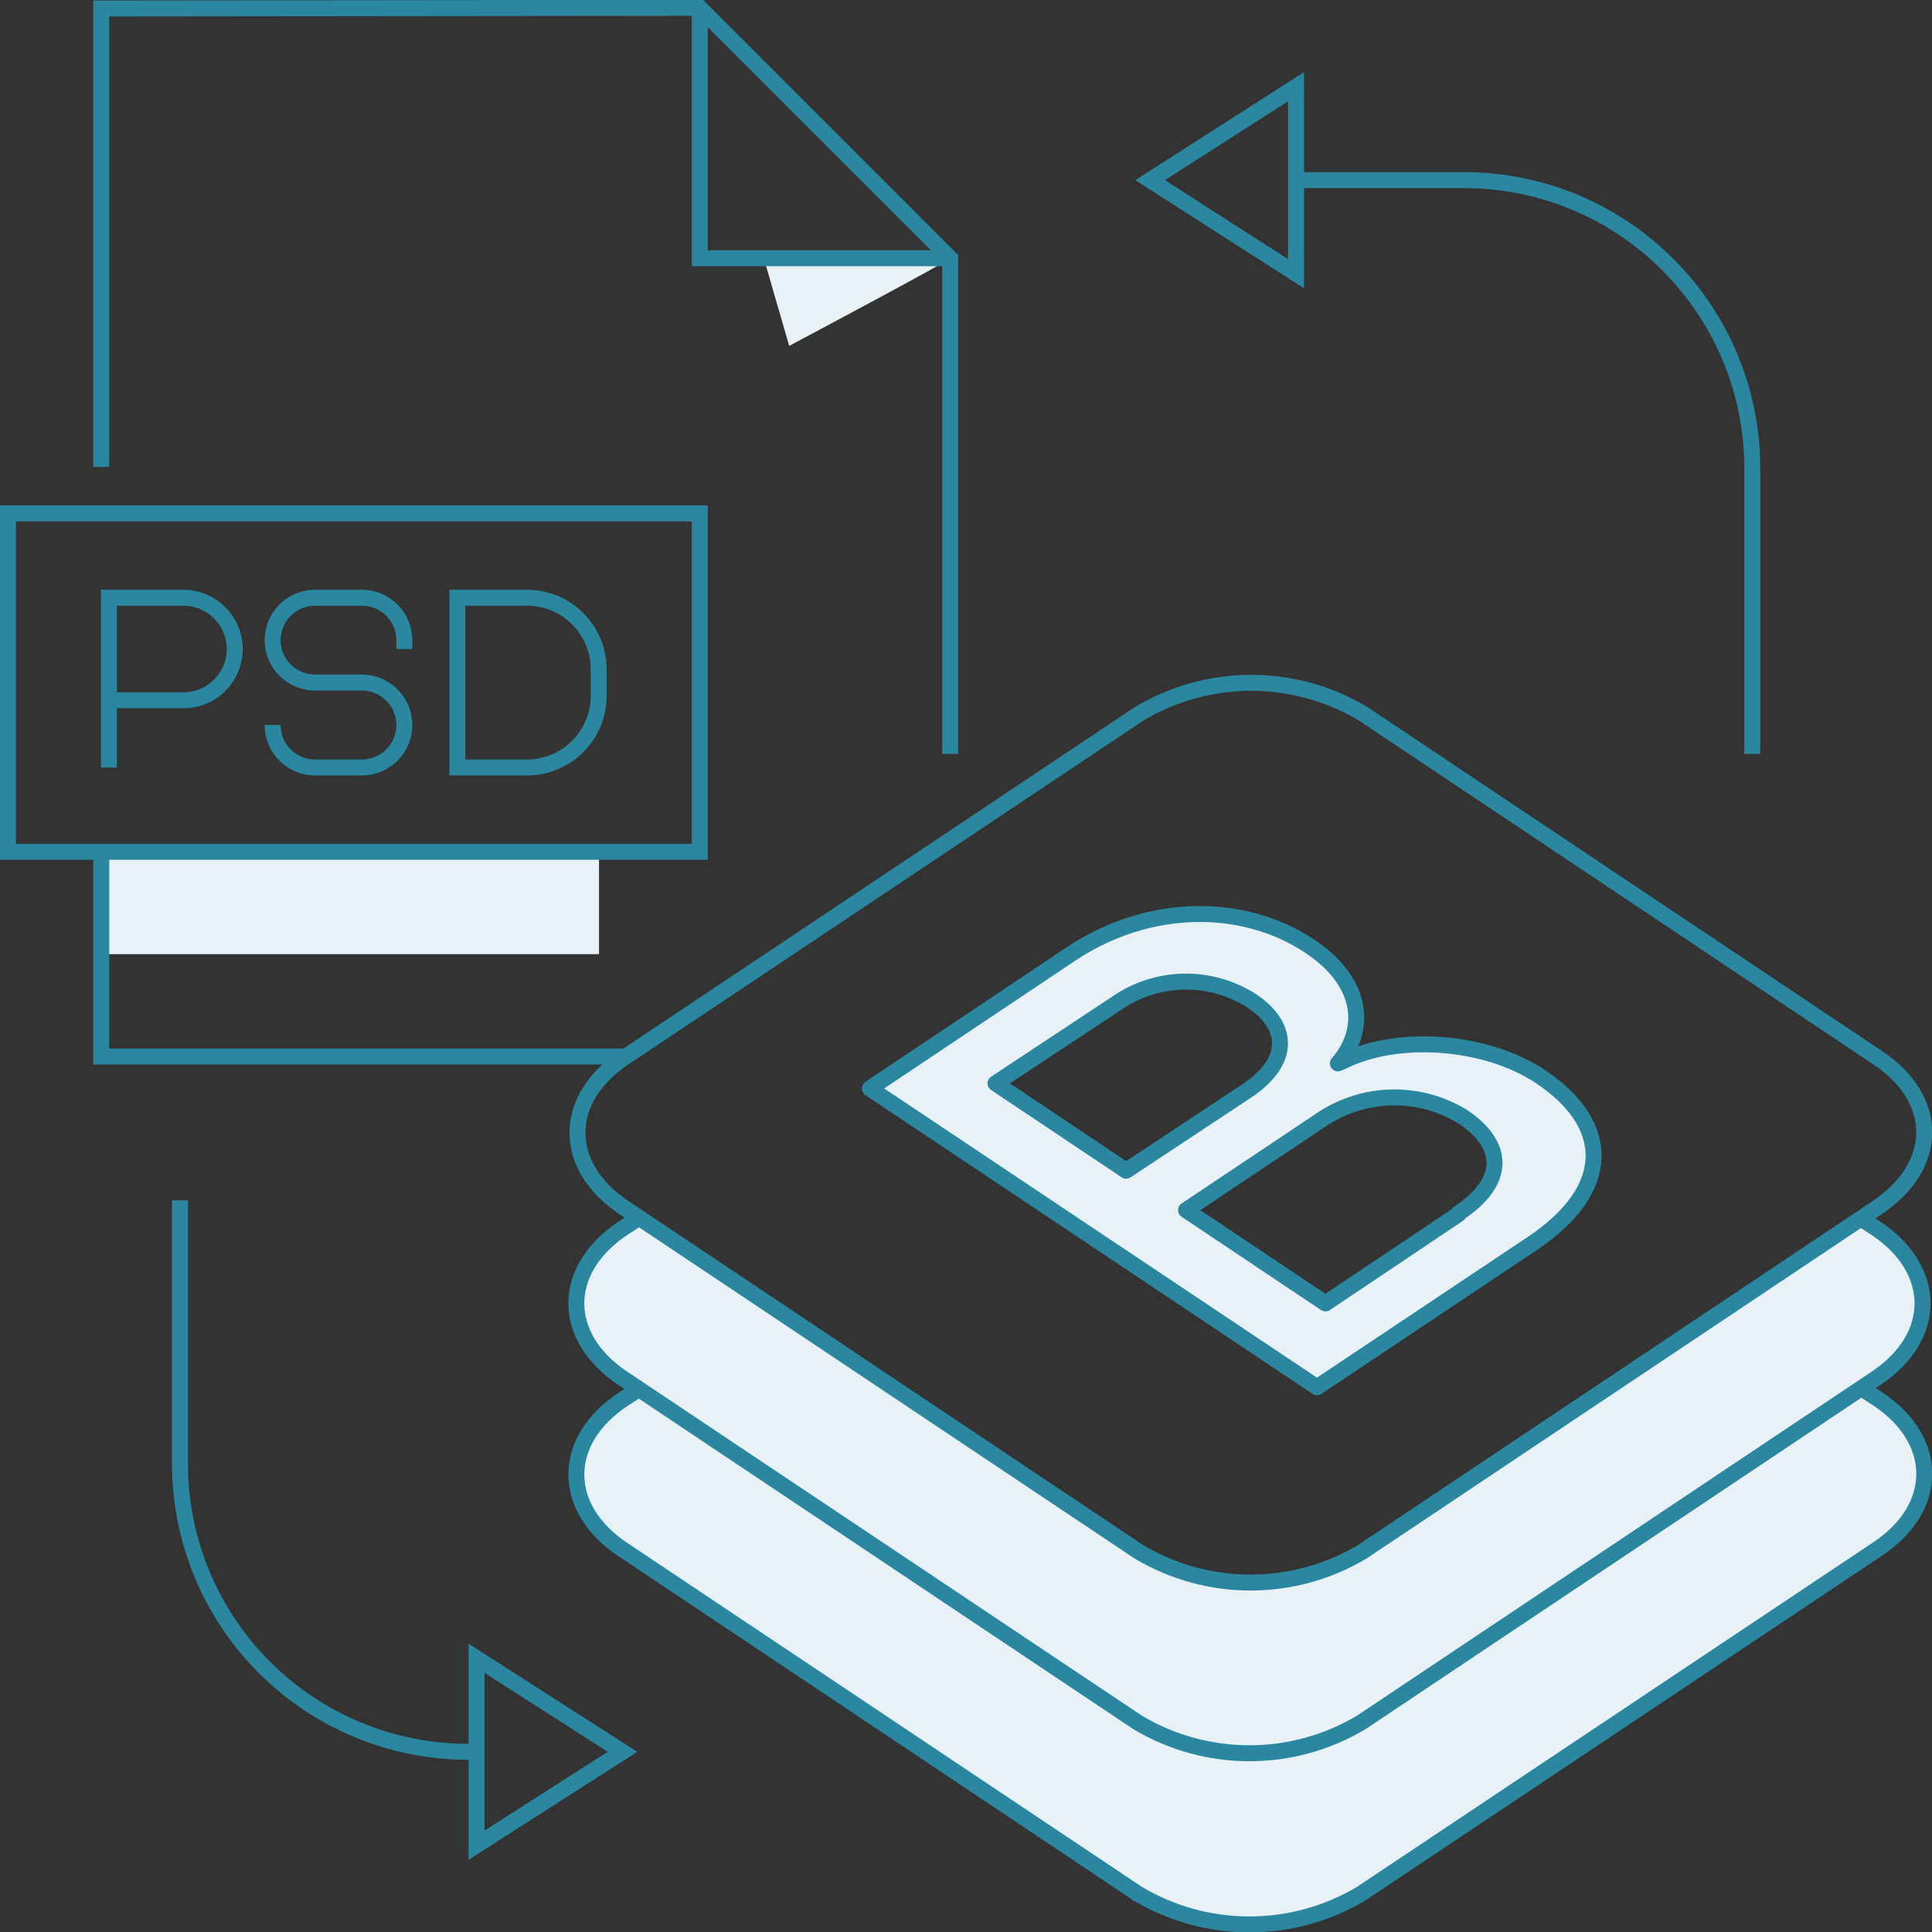 <svg version="1.1" xmlns="http://www.w3.org/2000/svg" xmlns:xlink="http://www.w3.org/1999/xlink" width="121px" height="121px" viewBox="0,0,256,256"><rect x="0" y="0" width="256" height="256" fill="#333333" stroke="none"/><g fill="none" fill-rule="nonzero" stroke="none" stroke-width="1" stroke-linecap="butt" stroke-linejoin="none" stroke-miterlimit="10" stroke-dasharray="" stroke-dashoffset="0" font-family="none" font-weight="none" font-size="none" text-anchor="none" style="mix-blend-mode: normal"><g transform="translate(0,-0.021) scale(2.116,2.116)"><g id="Layer_2"><g id="Stuff"><rect x="6.34" y="53.35" width="31.17" height="6.41" fill="#e8f1f5" stroke="none" stroke-linejoin="miter"></rect><path d="M109.73,47.22v-17.87c0,-9.974 -8.086,-18.06 -18.06,-18.06h-10.51" fill="none" stroke="#2b86a0" stroke-linejoin="round"></path><path d="M72.02,11.29l9.14,5.86v-5.86v-5.85z" fill="none" stroke="#2b86a0" stroke-linejoin="miter"></path><path d="M11.27,75.17v16.48c-0.003,4.791 1.899,9.386 5.287,12.773c3.387,3.387 7.983,5.289 12.773,5.287h0.51" fill="none" stroke="#2b86a0" stroke-linejoin="round"></path><path d="M38.98,109.71l-9.14,-5.86v5.86v5.85z" fill="none" stroke="#2b86a0" stroke-linejoin="miter"></path><path d="M47.83,16.18l1.59,5.49c0,0 10.33,-5.49 10.08,-5.49h-11.67" fill="#e8f1f5" stroke="none" stroke-linejoin="miter"></path><path d="M117.59,87.62l-1,-0.65l1,-0.65c3.86,-2.58 3.86,-6.8 0,-9.39l-1,-0.65l-30.88,20.63c-4.469,2.981 -10.291,2.981 -14.76,0l-30.95,-20.63l-1,0.65c-3.87,2.59 -3.87,6.81 0,9.39l1,0.68l-1,0.65c-3.87,2.58 -3.87,6.81 0,9.39l32.24,21.55c4.314,2.564 9.686,2.564 14,0l32.35,-21.59c3.86,-2.57 3.86,-6.8 0,-9.38z" fill="#e8f1f5" stroke="none" stroke-linejoin="miter"></path><path d="M117.59,66.25l-32.24,-21.55c-4.312,-2.573 -9.688,-2.573 -14,0l-32.28,21.55c-3.88,2.59 -3.88,6.79 0,9.38l32.24,21.55c4.312,2.573 9.688,2.573 14,0l32.24,-21.55c3.92,-2.63 3.92,-6.79 0.04,-9.38z" fill="none" stroke="#2b86a0" stroke-linejoin="round"></path><path d="M40,76.28l-1,0.65c-3.88,2.6 -3.88,6.8 0,9.39l32.24,21.55c4.312,2.573 9.688,2.573 14,0l32.24,-21.55c3.88,-2.59 3.88,-6.79 0,-9.39l-1,-0.65" fill="none" stroke="#2b86a0" stroke-linejoin="round"></path><path d="M40,87l-1,0.65c-3.88,2.59 -3.88,6.8 0,9.39l32.24,21.55c4.312,2.573 9.688,2.573 14,0l32.35,-21.59c3.88,-2.59 3.88,-6.8 0,-9.39l-1,-0.65" fill="none" stroke="#2b86a0" stroke-linejoin="round"></path><path d="M96.47,67.43c-3.4,-2.27 -8.86,-2.67 -12.3,-1l-0.39,0.17c1.81,-2.07 1.66,-5.05 -1.75,-7.33c-4.07,-2.72 -10,-2.84 -15,0.5l-12.56,8.4l28,18.71l13.48,-9c5.14,-3.44 4.93,-7.51 0.52,-10.45zM62.34,67.85l7.56,-5c2.533,-1.765 5.879,-1.832 8.48,-0.17c2.31,1.54 2.52,3.76 -0.3,5.64l-7.56,5zM91.34,76.04l-8.34,5.59l-8.73,-5.84l8.35,-5.58c2.68,-1.873 6.216,-1.975 9,-0.26c2.71,1.83 2.63,4.13 -0.31,6.05z" fill="#e8f1f5" stroke="none" stroke-linejoin="miter"></path><path d="M96.47,67.43c-3.4,-2.27 -8.86,-2.67 -12.3,-1l-0.39,0.17c1.81,-2.07 1.66,-5.05 -1.75,-7.33c-4.07,-2.72 -10,-2.84 -15,0.5l-12.56,8.4l28,18.71l13.48,-9c5.14,-3.44 4.93,-7.51 0.52,-10.45zM62.34,67.85l7.56,-5c2.533,-1.765 5.879,-1.832 8.48,-0.17c2.31,1.54 2.52,3.76 -0.3,5.64l-7.56,5zM91.34,76.04l-8.34,5.59l-8.73,-5.84l8.35,-5.58c2.68,-1.873 6.216,-1.975 9,-0.26c2.71,1.83 2.63,4.13 -0.31,6.05z" fill="none" stroke="#2b86a0" stroke-linejoin="round"></path><path d="M59.5,47.22v-31.04l-15.68,-15.68l-37.48,0.04v28.71" fill="none" stroke="#2b86a0" stroke-linejoin="miter"></path><path d="M6.34,53.35v12.82h32.72" fill="none" stroke="#2b86a0" stroke-linejoin="miter"></path><path d="M43.82,0.5v15.68h15.68" fill="none" stroke="#2b86a0" stroke-linejoin="miter"></path><rect x="0.5" y="32.16" width="43.32" height="21.19" fill="none" stroke="#2b86a0" stroke-linejoin="miter"></rect><path d="M6.82,48.07v-10.63h4.66c1.774,-0 3.214,1.436 3.22,3.21v0c0,0.853 -0.34,1.671 -0.944,2.273c-0.604,0.602 -1.423,0.939 -2.276,0.937h-4.66" fill="none" stroke="#2b86a0" stroke-linejoin="miter"></path><path d="M25.32,40.65v-0.55c0,-1.469 -1.191,-2.66 -2.66,-2.66h-2.93c-1.469,0 -2.66,1.191 -2.66,2.66v0c0.006,1.465 1.195,2.65 2.66,2.65h2.93c1.469,0 2.66,1.191 2.66,2.66v0c0,1.469 -1.191,2.66 -2.66,2.66h-2.93c-1.469,0 -2.66,-1.191 -2.66,-2.66v0" fill="none" stroke="#2b86a0" stroke-linejoin="miter"></path><path d="M28.64,37.44h4.36c2.48,0 4.49,2.01 4.49,4.49v1.65c0,2.48 -2.01,4.49 -4.49,4.49h-4.36z" fill="none" stroke="#2b86a0" stroke-linejoin="miter"></path></g></g></g></g></svg>